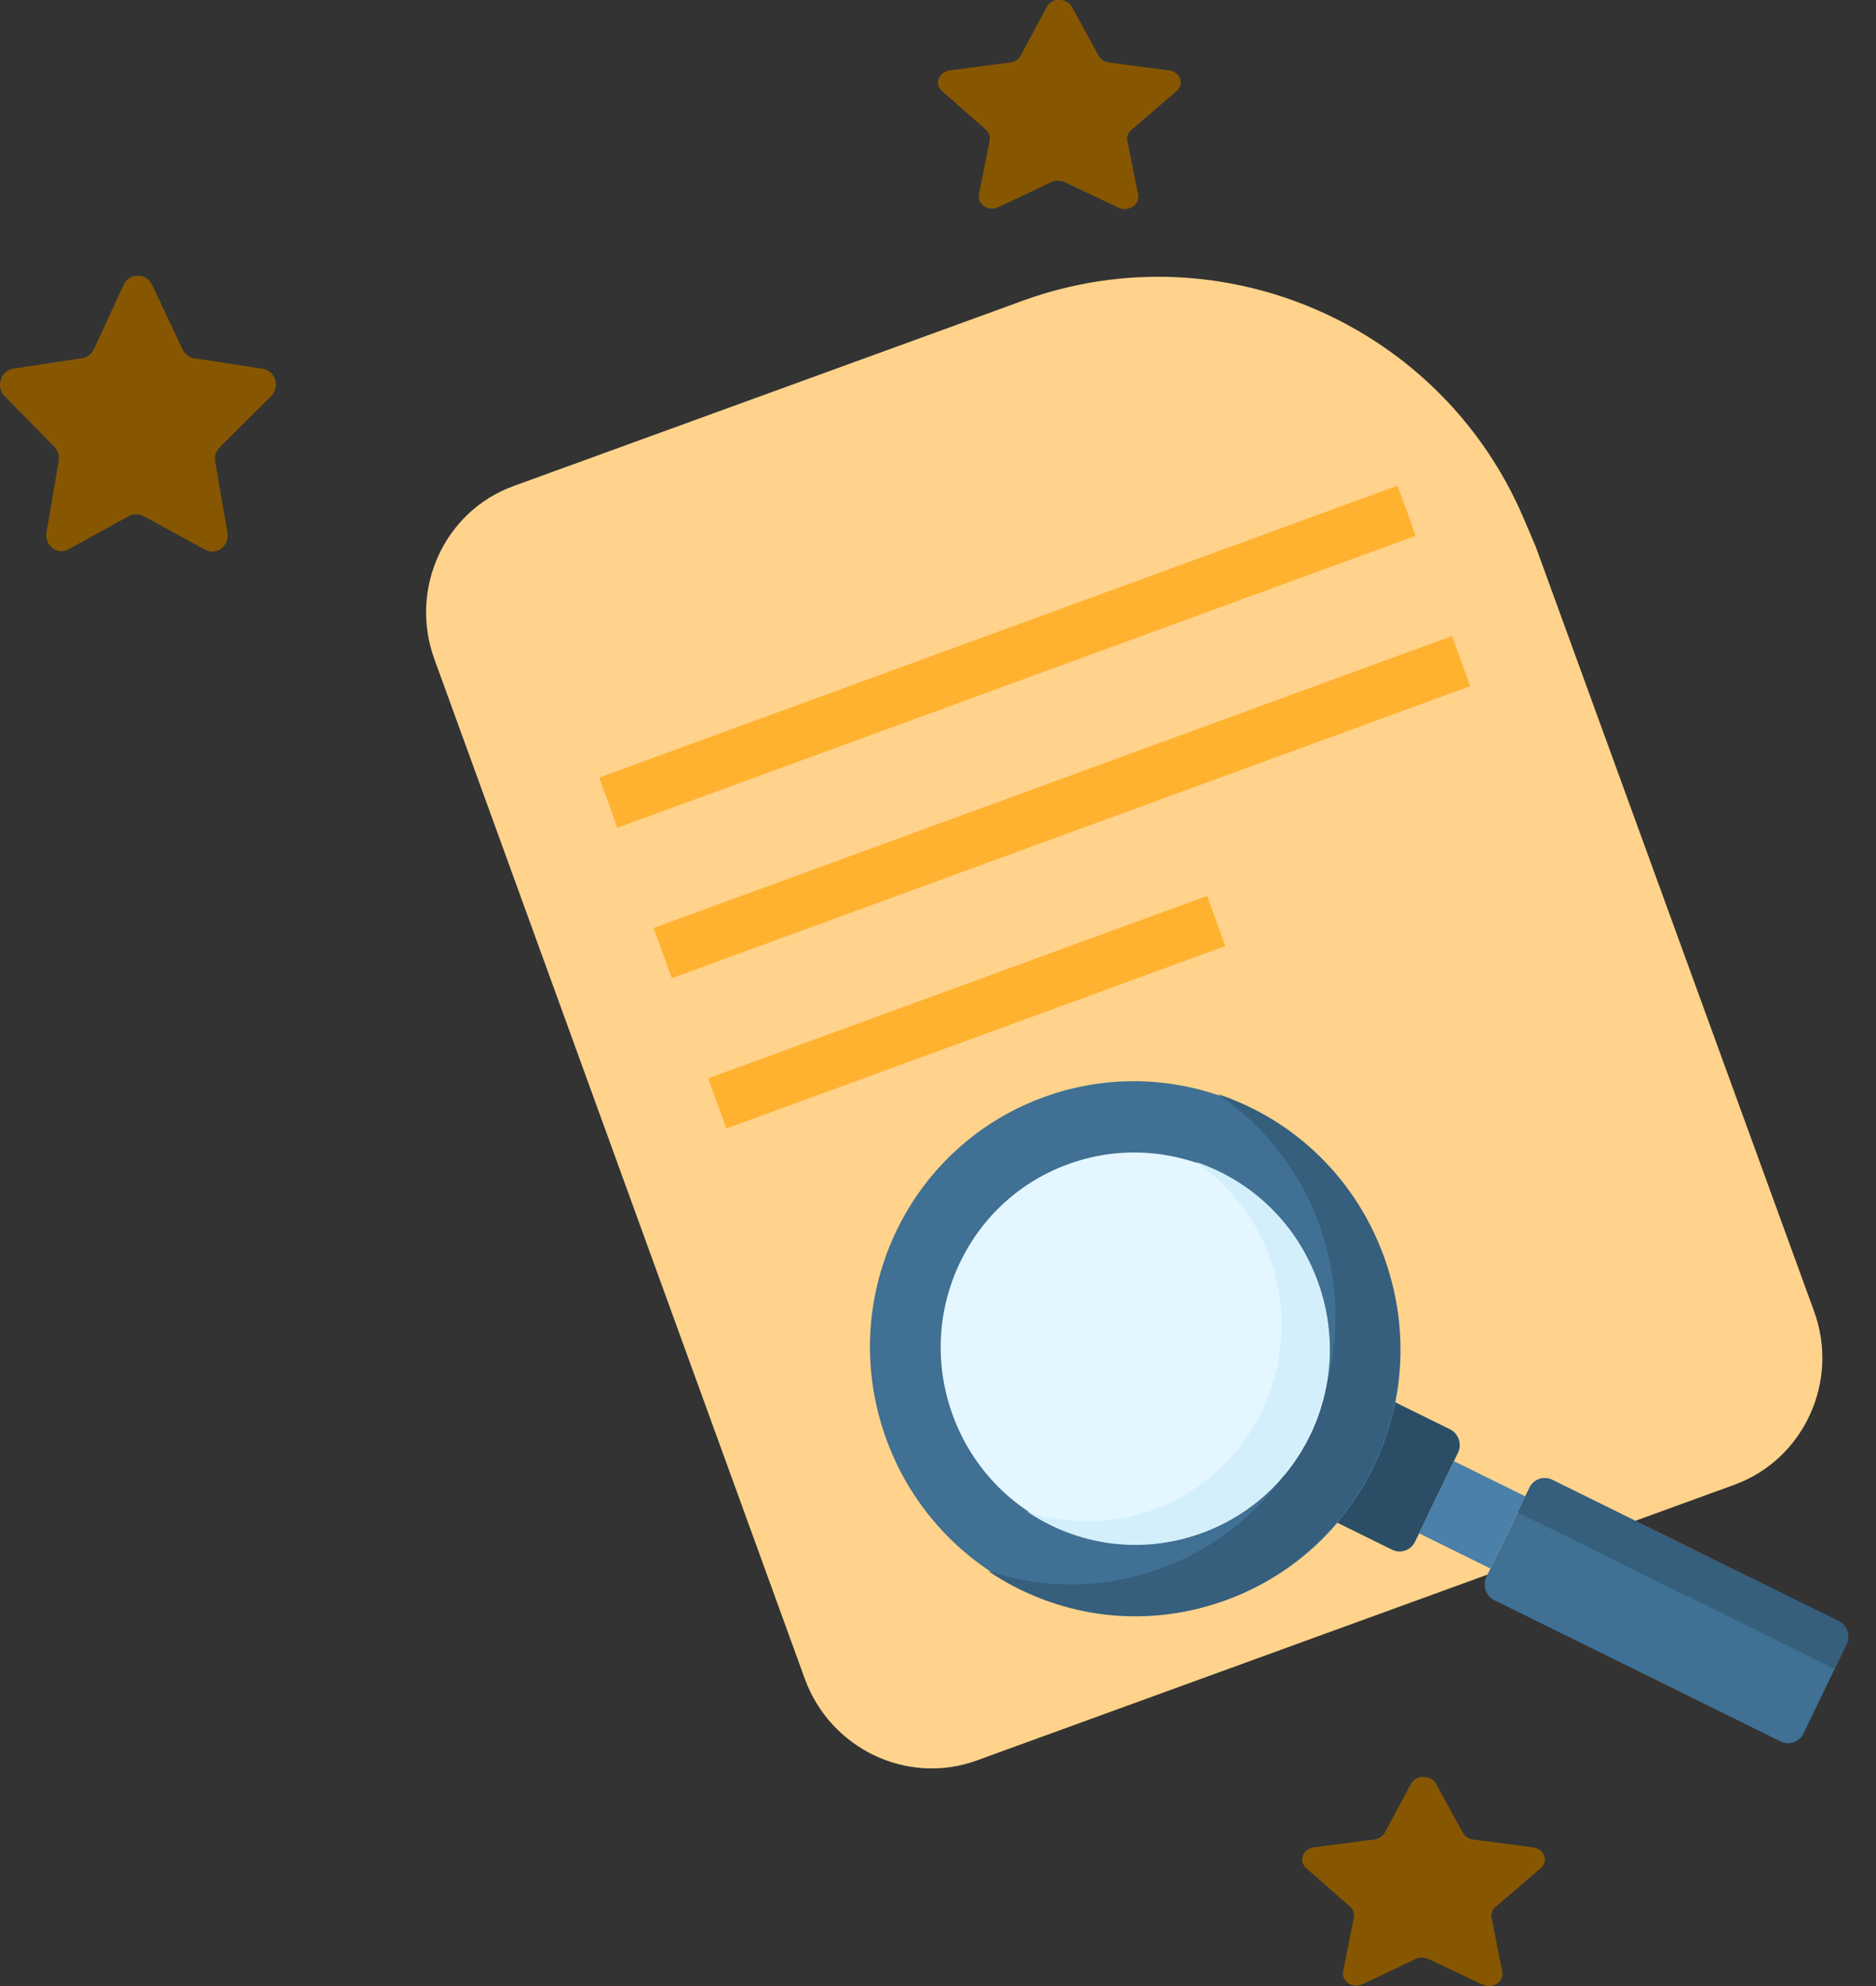 <svg xmlns="http://www.w3.org/2000/svg" width="34" height="36" viewBox="0 0 34 36">
    <rect x="0" y="0" width="34" height="36" fill="#333333" stroke="none"/>
    <g fill="none" fill-rule="evenodd">
        <g fill-rule="nonzero">
            <g>
                <g>
                    <g>
                        <g>
                            <path fill="#FFD38B" d="M15.782 2.588H6.05c-1.339 0-2.421 1.106-2.421 2.458l-.013 19.663c0 1.352 1.083 2.458 2.421 2.458H20.65c1.338 0 2.433-1.106 2.433-2.458V9.96l-.029-.545c-.197-3.816-3.34-6.813-7.161-6.828h-.11z" transform="translate(-178 -524) translate(156 349) translate(0 167) translate(22 8) translate(7.02 2.985) rotate(-20 13.349 14.877)"/>
                            <g transform="translate(-178 -524) translate(156 349) translate(0 167) translate(22 8) translate(7.02 2.985) translate(7.436 15.311)">
                                <path fill="#2B4D66" d="M12.053 8.424l-1.261 1.273c-.122.123-.32.124-.441.002l-.796-.803 1.705-1.72.795.802c.121.123.12.322-.002.446z" transform="rotate(-19 10.85 8.483)"/>
                                <path fill="#4A80AA" d="M11.501 8.445L12.954 8.438 12.947 9.88 11.494 9.887z" transform="rotate(-64 12.224 9.162)"/>
                                <path fill="#407093" d="M18.633 12.54l-1.262 1.273c-.122.124-.32.124-.44.002l-4.072-4.11c-.122-.123-.121-.322.001-.446l1.262-1.273c.122-.124.32-.124.44-.002l4.072 4.11c.122.123.121.322-.001.446z" transform="rotate(-19 15.746 10.9)"/>
                                <path fill="#365E7D" d="M18.44 12.404l-.347.35-4.51-4.554.346-.35c.122-.124.32-.125.44-.002l4.072 4.11c.122.123.121.322-.001.446z" transform="rotate(-19 16.057 10.255)"/>
                                <ellipse cx="6.119" cy="6.147" fill="#407093" rx="4.802" ry="4.848" transform="rotate(-19 6.119 6.147)"/>
                                <path fill="#365E7D" d="M9.17 2.092c.61.811.97 1.826.967 2.928-.01 2.677-2.168 4.855-4.82 4.865-1.092.004-2.097-.36-2.9-.976.872 1.161 2.256 1.908 3.817 1.902 2.652-.01 4.81-2.188 4.82-4.866.006-1.575-.734-2.972-1.884-3.853z" transform="rotate(-19 6.735 6.451)"/>
                                <ellipse cx="6.119" cy="6.147" fill="#E4F6FF" rx="3.522" ry="3.555" transform="rotate(-19 6.119 6.147)"/>
                                <path fill="#D3EFFB" d="M8.353 3.171c.446.595.71 1.338.707 2.144-.008 1.964-1.59 3.561-3.535 3.569-.8.002-1.535-.264-2.124-.714.64.853 1.656 1.402 2.802 1.398C8.148 9.56 9.73 7.963 9.738 6c.004-1.157-.54-2.183-1.385-2.829z" transform="rotate(-19 6.57 6.37)"/>
                            </g>
                        </g>
                        <path fill="#FFB130" d="M26.949 15.101L11.542 15.125 11.543 14.158 26.95 14.134z" transform="translate(-178 -524) translate(156 349) translate(0 167) translate(22 8) rotate(-20 19.246 14.63)"/>
                        <path fill="#FFB130" d="M22.334 18.824L12.705 18.839 12.707 17.872 22.336 17.857z" transform="translate(-178 -524) translate(156 349) translate(0 167) translate(22 8) rotate(-20 17.52 18.348)"/>
                        <path fill="#FFB130" d="M25.961 12.374L10.554 12.399 10.556 11.432 25.963 11.408z" transform="translate(-178 -524) translate(156 349) translate(0 167) translate(22 8) rotate(-20 18.259 11.903)"/>
                        <g fill="#865700">
                            <path d="M3.98 3.11c-.066.066-.095.162-.08.256l.222 1.294c.018.11-.026.221-.113.284-.085.066-.199.074-.292.021L2.61 4.358c-.039-.022-.082-.034-.125-.035h-.068c-.024.004-.047.012-.068.024l-1.107.61c-.055.03-.117.04-.177.03-.148-.03-.247-.178-.223-.335l.223-1.295c.014-.094-.015-.19-.08-.257l-.903-.921C.007 2.102-.02 1.986.015 1.88c.033-.104.119-.18.222-.197l1.243-.19c.094-.01.177-.07.22-.16L2.246.153c.013-.027.03-.05.05-.071l.022-.019c.012-.014.026-.025.04-.034l.028-.01L2.429 0h.106c.094.01.176.07.22.158l.554 1.176c.04.086.118.146.208.16l1.242.19c.105.016.193.092.228.197.032.106.004.222-.073.298l-.935.931z" transform="translate(-178 -524) translate(156 349) translate(0 167) translate(22 8) translate(0 5)"/>
                        </g>
                        <g fill="#865700">
                            <path d="M3.502 2.357c-.057.05-.083.123-.07.194l.195.981c.017.083-.022.167-.099.215-.075.05-.175.056-.257.016l-.975-.46c-.033-.017-.071-.026-.11-.027h-.06c-.02.003-.04.01-.059.018l-.974.463c-.048.022-.103.03-.156.022-.13-.022-.217-.135-.196-.253l.196-.981C.95 2.473.924 2.4.867 2.349l-.795-.698c-.066-.058-.09-.146-.059-.225.03-.079.105-.137.196-.15l1.093-.143c.083-.008.156-.054.194-.122l.481-.895c.012-.02.026-.039.044-.054l.02-.014c.01-.01.022-.02.036-.026L2.1.014 2.138 0h.092c.083.008.156.053.194.12l.488.891c.035.065.104.11.183.122l1.093.143c.092.012.17.07.2.15.029.08.004.168-.064.225l-.822.706zM10.102 34.568c-.057.05-.083.122-.07.193l.195.981c.017.084-.022.168-.099.216-.075.05-.175.056-.257.016l-.975-.46c-.033-.017-.071-.026-.11-.027h-.06c-.02.003-.04.009-.059.018l-.974.463c-.048.022-.103.03-.156.022-.13-.023-.217-.135-.196-.254l.196-.98c.013-.073-.013-.145-.07-.196l-.795-.698c-.066-.059-.09-.146-.059-.226.03-.079.105-.136.196-.15l1.093-.143c.083-.008.156-.054.194-.121l.481-.896c.012-.02.026-.038.044-.054l.02-.014c.01-.01.022-.019.036-.026l.023-.008.038-.013h.092c.083.007.156.052.194.12l.488.89c.035.066.104.111.183.122l1.093.144c.092.012.17.07.2.15.029.08.004.167-.064.225l-.822.706z" transform="translate(-178 -524) translate(156 349) translate(0 167) translate(22 8) translate(17)"/>
                        </g>
                    </g>
                </g>
            </g>
        </g>
    </g>
</svg>
